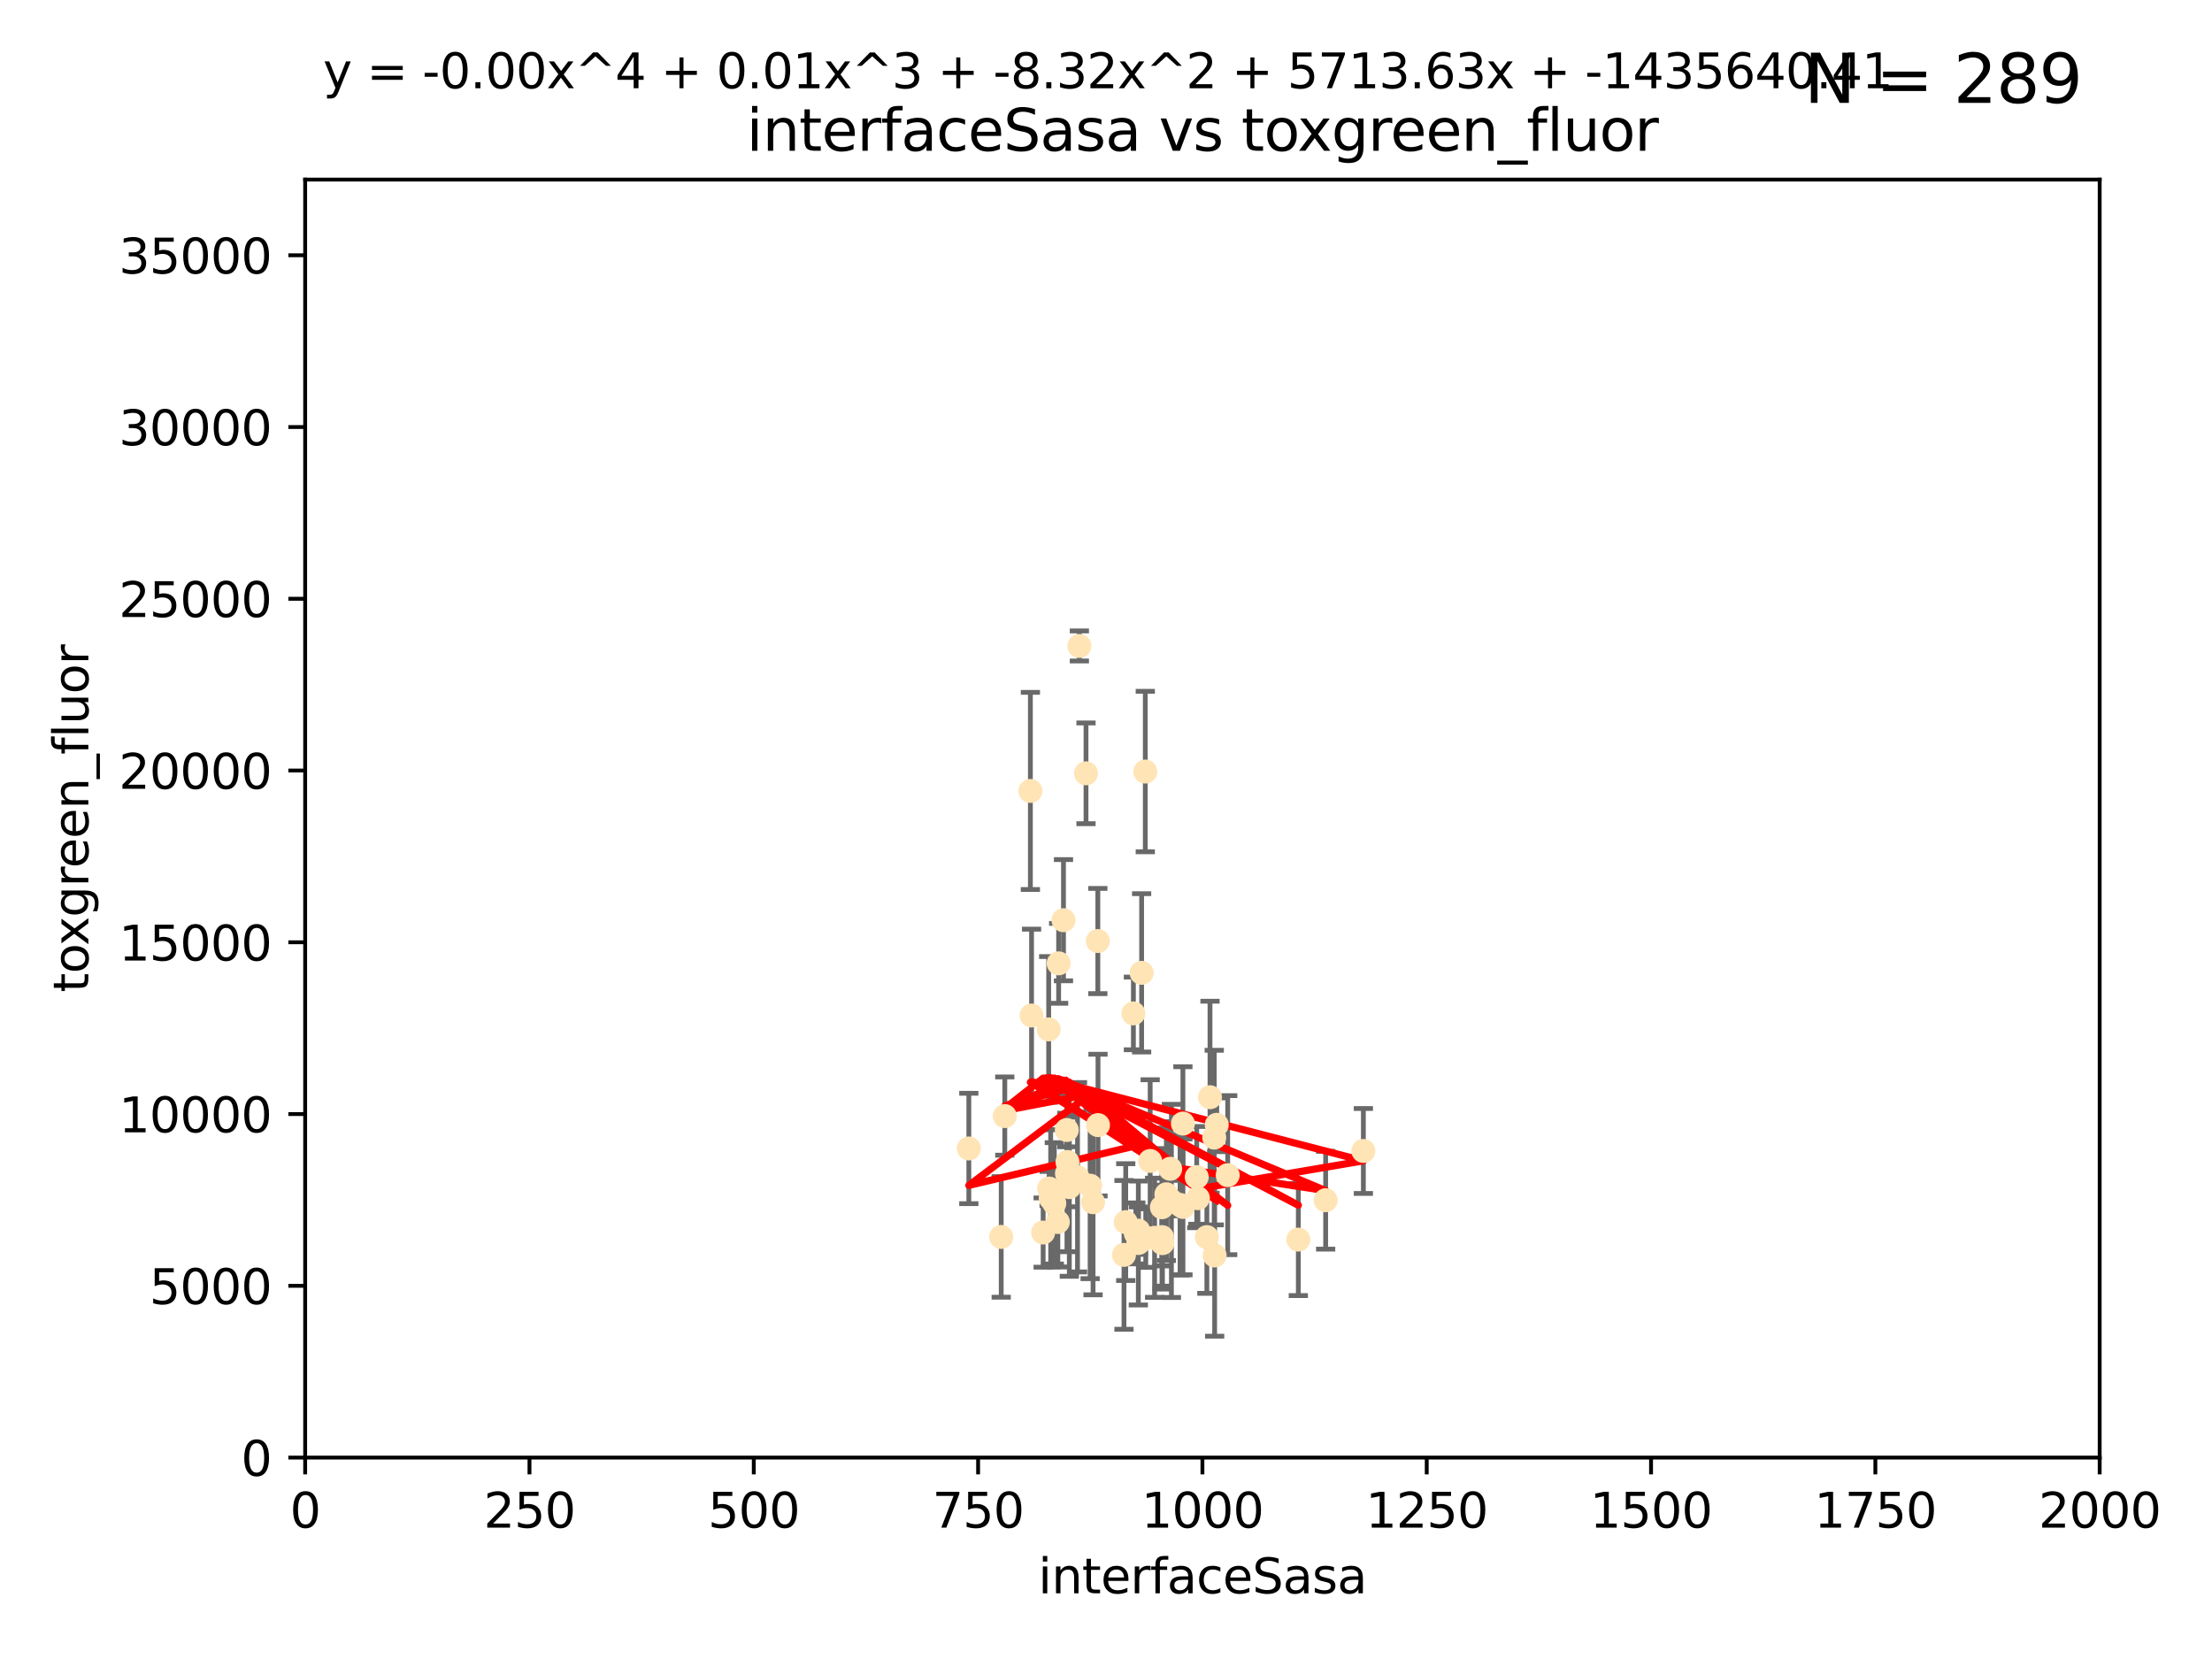 <?xml version="1.0" encoding="utf-8" standalone="no"?>
<!DOCTYPE svg PUBLIC "-//W3C//DTD SVG 1.1//EN"
  "http://www.w3.org/Graphics/SVG/1.1/DTD/svg11.dtd">
<svg xmlns:xlink="http://www.w3.org/1999/xlink" width="460.8pt" height="345.6pt" viewBox="0 0 460.8 345.6" xmlns="http://www.w3.org/2000/svg" version="1.1">
 <defs>
  <style type="text/css">*{stroke-linejoin: round; stroke-linecap: butt}</style>
 </defs>
 <g id="figure_1">
  <g id="patch_1">
   <path d="M 0 345.6 
L 460.8 345.6 
L 460.8 0 
L 0 0 
z
" style="fill: #ffffff"/>
  </g>
  <g id="axes_1">
   <g id="patch_2">
    <path d="M 63.571 303.64 
L 437.4 303.64 
L 437.4 37.411 
L 63.571 37.411 
z
" style="fill: #ffffff"/>
   </g>
   <g id="PathCollection_1">
    <defs>
     <path id="m675b6d3e93" d="M 0 1.118 
C 0.297 1.118 0.581 1 0.791 0.791 
C 1 0.581 1.118 0.297 1.118 0 
C 1.118 -0.297 1 -0.581 0.791 -0.791 
C 0.581 -1 0.297 -1.118 0 -1.118 
C -0.297 -1.118 -0.581 -1 -0.791 -0.791 
C -1 -0.581 -1.118 -0.297 -1.118 0 
C -1.118 0.297 -1 0.581 -0.791 0.791 
C -0.581 1 -0.297 1.118 0 1.118 
z
" style="stroke: #ffe4b5"/>
    </defs>
    <g clip-path="url(#pdbcd2301fe)">
     <use xlink:href="#m675b6d3e93" x="253.473" y="234.314" style="fill: #ffe4b5; stroke: #ffe4b5"/>
     <use xlink:href="#m675b6d3e93" x="249.544" y="249.604" style="fill: #ffe4b5; stroke: #ffe4b5"/>
     <use xlink:href="#m675b6d3e93" x="284.016" y="239.766" style="fill: #ffe4b5; stroke: #ffe4b5"/>
     <use xlink:href="#m675b6d3e93" x="224.852" y="134.565" style="fill: #ffe4b5; stroke: #ffe4b5"/>
     <use xlink:href="#m675b6d3e93" x="252.951" y="236.981" style="fill: #ffe4b5; stroke: #ffe4b5"/>
     <use xlink:href="#m675b6d3e93" x="226.235" y="161.097" style="fill: #ffe4b5; stroke: #ffe4b5"/>
     <use xlink:href="#m675b6d3e93" x="221.544" y="191.695" style="fill: #ffe4b5; stroke: #ffe4b5"/>
     <use xlink:href="#m675b6d3e93" x="249.299" y="245.211" style="fill: #ffe4b5; stroke: #ffe4b5"/>
     <use xlink:href="#m675b6d3e93" x="234.146" y="261.416" style="fill: #ffe4b5; stroke: #ffe4b5"/>
     <use xlink:href="#m675b6d3e93" x="242.065" y="257.71" style="fill: #ffe4b5; stroke: #ffe4b5"/>
     <use xlink:href="#m675b6d3e93" x="222.376" y="242.059" style="fill: #ffe4b5; stroke: #ffe4b5"/>
     <use xlink:href="#m675b6d3e93" x="270.467" y="258.231" style="fill: #ffe4b5; stroke: #ffe4b5"/>
     <use xlink:href="#m675b6d3e93" x="219.634" y="250.674" style="fill: #ffe4b5; stroke: #ffe4b5"/>
     <use xlink:href="#m675b6d3e93" x="236.108" y="211.111" style="fill: #ffe4b5; stroke: #ffe4b5"/>
     <use xlink:href="#m675b6d3e93" x="227.705" y="250.441" style="fill: #ffe4b5; stroke: #ffe4b5"/>
     <use xlink:href="#m675b6d3e93" x="214.893" y="211.549" style="fill: #ffe4b5; stroke: #ffe4b5"/>
     <use xlink:href="#m675b6d3e93" x="251.411" y="257.713" style="fill: #ffe4b5; stroke: #ffe4b5"/>
     <use xlink:href="#m675b6d3e93" x="237.138" y="256.369" style="fill: #ffe4b5; stroke: #ffe4b5"/>
     <use xlink:href="#m675b6d3e93" x="228.699" y="196.034" style="fill: #ffe4b5; stroke: #ffe4b5"/>
     <use xlink:href="#m675b6d3e93" x="220.37" y="254.565" style="fill: #ffe4b5; stroke: #ffe4b5"/>
     <use xlink:href="#m675b6d3e93" x="244.026" y="250.167" style="fill: #ffe4b5; stroke: #ffe4b5"/>
     <use xlink:href="#m675b6d3e93" x="253.033" y="261.531" style="fill: #ffe4b5; stroke: #ffe4b5"/>
     <use xlink:href="#m675b6d3e93" x="242.979" y="248.793" style="fill: #ffe4b5; stroke: #ffe4b5"/>
     <use xlink:href="#m675b6d3e93" x="234.51" y="254.587" style="fill: #ffe4b5; stroke: #ffe4b5"/>
     <use xlink:href="#m675b6d3e93" x="224.465" y="245.241" style="fill: #ffe4b5; stroke: #ffe4b5"/>
     <use xlink:href="#m675b6d3e93" x="209.316" y="232.498" style="fill: #ffe4b5; stroke: #ffe4b5"/>
     <use xlink:href="#m675b6d3e93" x="222.761" y="247.3" style="fill: #ffe4b5; stroke: #ffe4b5"/>
     <use xlink:href="#m675b6d3e93" x="218.877" y="249.62" style="fill: #ffe4b5; stroke: #ffe4b5"/>
     <use xlink:href="#m675b6d3e93" x="238.682" y="257.919" style="fill: #ffe4b5; stroke: #ffe4b5"/>
     <use xlink:href="#m675b6d3e93" x="255.751" y="244.811" style="fill: #ffe4b5; stroke: #ffe4b5"/>
     <use xlink:href="#m675b6d3e93" x="222.232" y="235.4" style="fill: #ffe4b5; stroke: #ffe4b5"/>
     <use xlink:href="#m675b6d3e93" x="246.422" y="234.064" style="fill: #ffe4b5; stroke: #ffe4b5"/>
     <use xlink:href="#m675b6d3e93" x="252.065" y="228.571" style="fill: #ffe4b5; stroke: #ffe4b5"/>
     <use xlink:href="#m675b6d3e93" x="218.46" y="214.438" style="fill: #ffe4b5; stroke: #ffe4b5"/>
     <use xlink:href="#m675b6d3e93" x="237.822" y="202.659" style="fill: #ffe4b5; stroke: #ffe4b5"/>
     <use xlink:href="#m675b6d3e93" x="242.043" y="251.492" style="fill: #ffe4b5; stroke: #ffe4b5"/>
     <use xlink:href="#m675b6d3e93" x="220.534" y="200.681" style="fill: #ffe4b5; stroke: #ffe4b5"/>
     <use xlink:href="#m675b6d3e93" x="276.158" y="250.031" style="fill: #ffe4b5; stroke: #ffe4b5"/>
     <use xlink:href="#m675b6d3e93" x="243.775" y="243.48" style="fill: #ffe4b5; stroke: #ffe4b5"/>
     <use xlink:href="#m675b6d3e93" x="214.649" y="164.766" style="fill: #ffe4b5; stroke: #ffe4b5"/>
     <use xlink:href="#m675b6d3e93" x="245.83" y="251.005" style="fill: #ffe4b5; stroke: #ffe4b5"/>
     <use xlink:href="#m675b6d3e93" x="237.136" y="258.942" style="fill: #ffe4b5; stroke: #ffe4b5"/>
     <use xlink:href="#m675b6d3e93" x="228.733" y="234.377" style="fill: #ffe4b5; stroke: #ffe4b5"/>
     <use xlink:href="#m675b6d3e93" x="240.525" y="257.851" style="fill: #ffe4b5; stroke: #ffe4b5"/>
     <use xlink:href="#m675b6d3e93" x="242.155" y="258.972" style="fill: #ffe4b5; stroke: #ffe4b5"/>
     <use xlink:href="#m675b6d3e93" x="218.555" y="247.597" style="fill: #ffe4b5; stroke: #ffe4b5"/>
     <use xlink:href="#m675b6d3e93" x="217.308" y="256.763" style="fill: #ffe4b5; stroke: #ffe4b5"/>
     <use xlink:href="#m675b6d3e93" x="208.57" y="257.675" style="fill: #ffe4b5; stroke: #ffe4b5"/>
     <use xlink:href="#m675b6d3e93" x="227.093" y="247" style="fill: #ffe4b5; stroke: #ffe4b5"/>
     <use xlink:href="#m675b6d3e93" x="201.826" y="239.247" style="fill: #ffe4b5; stroke: #ffe4b5"/>
     <use xlink:href="#m675b6d3e93" x="238.585" y="160.728" style="fill: #ffe4b5; stroke: #ffe4b5"/>
     <use xlink:href="#m675b6d3e93" x="236.603" y="256.933" style="fill: #ffe4b5; stroke: #ffe4b5"/>
     <use xlink:href="#m675b6d3e93" x="246.431" y="251.422" style="fill: #ffe4b5; stroke: #ffe4b5"/>
     <use xlink:href="#m675b6d3e93" x="239.6" y="241.85" style="fill: #ffe4b5; stroke: #ffe4b5"/>
     <use xlink:href="#m675b6d3e93" x="222.265" y="244.466" style="fill: #ffe4b5; stroke: #ffe4b5"/>
    </g>
   </g>
   <g id="matplotlib.axis_1">
    <g id="xtick_1">
     <g id="line2d_1">
      <defs>
       <path id="md672cd7a42" d="M 0 0 
L 0 3.5 
" style="stroke: #000000; stroke-width: 0.8"/>
      </defs>
      <g>
       <use xlink:href="#md672cd7a42" x="63.571" y="303.64" style="stroke: #000000; stroke-width: 0.8"/>
      </g>
     </g>
     <g id="text_1">
      <!-- 0 -->
      <g transform="translate(60.39 318.238)scale(0.1 -0.1)">
       <defs>
        <path id="DejaVuSans-30" d="M 2034 4250 
Q 1547 4250 1301 3770 
Q 1056 3291 1056 2328 
Q 1056 1369 1301 889 
Q 1547 409 2034 409 
Q 2525 409 2770 889 
Q 3016 1369 3016 2328 
Q 3016 3291 2770 3770 
Q 2525 4250 2034 4250 
z
M 2034 4750 
Q 2819 4750 3233 4129 
Q 3647 3509 3647 2328 
Q 3647 1150 3233 529 
Q 2819 -91 2034 -91 
Q 1250 -91 836 529 
Q 422 1150 422 2328 
Q 422 3509 836 4129 
Q 1250 4750 2034 4750 
z
" transform="scale(0.016)"/>
       </defs>
       <use xlink:href="#DejaVuSans-30"/>
      </g>
     </g>
    </g>
    <g id="xtick_2">
     <g id="line2d_2">
      <g>
       <use xlink:href="#md672cd7a42" x="110.3" y="303.64" style="stroke: #000000; stroke-width: 0.8"/>
      </g>
     </g>
     <g id="text_2">
      <!-- 250 -->
      <g transform="translate(100.756 318.238)scale(0.1 -0.1)">
       <defs>
        <path id="DejaVuSans-32" d="M 1228 531 
L 3431 531 
L 3431 0 
L 469 0 
L 469 531 
Q 828 903 1448 1529 
Q 2069 2156 2228 2338 
Q 2531 2678 2651 2914 
Q 2772 3150 2772 3378 
Q 2772 3750 2511 3984 
Q 2250 4219 1831 4219 
Q 1534 4219 1204 4116 
Q 875 4013 500 3803 
L 500 4441 
Q 881 4594 1212 4672 
Q 1544 4750 1819 4750 
Q 2544 4750 2975 4387 
Q 3406 4025 3406 3419 
Q 3406 3131 3298 2873 
Q 3191 2616 2906 2266 
Q 2828 2175 2409 1742 
Q 1991 1309 1228 531 
z
" transform="scale(0.016)"/>
        <path id="DejaVuSans-35" d="M 691 4666 
L 3169 4666 
L 3169 4134 
L 1269 4134 
L 1269 2991 
Q 1406 3038 1543 3061 
Q 1681 3084 1819 3084 
Q 2600 3084 3056 2656 
Q 3513 2228 3513 1497 
Q 3513 744 3044 326 
Q 2575 -91 1722 -91 
Q 1428 -91 1123 -41 
Q 819 9 494 109 
L 494 744 
Q 775 591 1075 516 
Q 1375 441 1709 441 
Q 2250 441 2565 725 
Q 2881 1009 2881 1497 
Q 2881 1984 2565 2268 
Q 2250 2553 1709 2553 
Q 1456 2553 1204 2497 
Q 953 2441 691 2322 
L 691 4666 
z
" transform="scale(0.016)"/>
       </defs>
       <use xlink:href="#DejaVuSans-32"/>
       <use xlink:href="#DejaVuSans-35" x="63.623"/>
       <use xlink:href="#DejaVuSans-30" x="127.246"/>
      </g>
     </g>
    </g>
    <g id="xtick_3">
     <g id="line2d_3">
      <g>
       <use xlink:href="#md672cd7a42" x="157.028" y="303.64" style="stroke: #000000; stroke-width: 0.8"/>
      </g>
     </g>
     <g id="text_3">
      <!-- 500 -->
      <g transform="translate(147.485 318.238)scale(0.1 -0.1)">
       <use xlink:href="#DejaVuSans-35"/>
       <use xlink:href="#DejaVuSans-30" x="63.623"/>
       <use xlink:href="#DejaVuSans-30" x="127.246"/>
      </g>
     </g>
    </g>
    <g id="xtick_4">
     <g id="line2d_4">
      <g>
       <use xlink:href="#md672cd7a42" x="203.757" y="303.64" style="stroke: #000000; stroke-width: 0.8"/>
      </g>
     </g>
     <g id="text_4">
      <!-- 750 -->
      <g transform="translate(194.213 318.238)scale(0.1 -0.1)">
       <defs>
        <path id="DejaVuSans-37" d="M 525 4666 
L 3525 4666 
L 3525 4397 
L 1831 0 
L 1172 0 
L 2766 4134 
L 525 4134 
L 525 4666 
z
" transform="scale(0.016)"/>
       </defs>
       <use xlink:href="#DejaVuSans-37"/>
       <use xlink:href="#DejaVuSans-35" x="63.623"/>
       <use xlink:href="#DejaVuSans-30" x="127.246"/>
      </g>
     </g>
    </g>
    <g id="xtick_5">
     <g id="line2d_5">
      <g>
       <use xlink:href="#md672cd7a42" x="250.486" y="303.64" style="stroke: #000000; stroke-width: 0.8"/>
      </g>
     </g>
     <g id="text_5">
      <!-- 1000 -->
      <g transform="translate(237.761 318.238)scale(0.1 -0.1)">
       <defs>
        <path id="DejaVuSans-31" d="M 794 531 
L 1825 531 
L 1825 4091 
L 703 3866 
L 703 4441 
L 1819 4666 
L 2450 4666 
L 2450 531 
L 3481 531 
L 3481 0 
L 794 0 
L 794 531 
z
" transform="scale(0.016)"/>
       </defs>
       <use xlink:href="#DejaVuSans-31"/>
       <use xlink:href="#DejaVuSans-30" x="63.623"/>
       <use xlink:href="#DejaVuSans-30" x="127.246"/>
       <use xlink:href="#DejaVuSans-30" x="190.869"/>
      </g>
     </g>
    </g>
    <g id="xtick_6">
     <g id="line2d_6">
      <g>
       <use xlink:href="#md672cd7a42" x="297.214" y="303.64" style="stroke: #000000; stroke-width: 0.8"/>
      </g>
     </g>
     <g id="text_6">
      <!-- 1250 -->
      <g transform="translate(284.489 318.238)scale(0.1 -0.1)">
       <use xlink:href="#DejaVuSans-31"/>
       <use xlink:href="#DejaVuSans-32" x="63.623"/>
       <use xlink:href="#DejaVuSans-35" x="127.246"/>
       <use xlink:href="#DejaVuSans-30" x="190.869"/>
      </g>
     </g>
    </g>
    <g id="xtick_7">
     <g id="line2d_7">
      <g>
       <use xlink:href="#md672cd7a42" x="343.943" y="303.64" style="stroke: #000000; stroke-width: 0.8"/>
      </g>
     </g>
     <g id="text_7">
      <!-- 1500 -->
      <g transform="translate(331.218 318.238)scale(0.1 -0.1)">
       <use xlink:href="#DejaVuSans-31"/>
       <use xlink:href="#DejaVuSans-35" x="63.623"/>
       <use xlink:href="#DejaVuSans-30" x="127.246"/>
       <use xlink:href="#DejaVuSans-30" x="190.869"/>
      </g>
     </g>
    </g>
    <g id="xtick_8">
     <g id="line2d_8">
      <g>
       <use xlink:href="#md672cd7a42" x="390.671" y="303.64" style="stroke: #000000; stroke-width: 0.8"/>
      </g>
     </g>
     <g id="text_8">
      <!-- 1750 -->
      <g transform="translate(377.946 318.238)scale(0.1 -0.1)">
       <use xlink:href="#DejaVuSans-31"/>
       <use xlink:href="#DejaVuSans-37" x="63.623"/>
       <use xlink:href="#DejaVuSans-35" x="127.246"/>
       <use xlink:href="#DejaVuSans-30" x="190.869"/>
      </g>
     </g>
    </g>
    <g id="xtick_9">
     <g id="line2d_9">
      <g>
       <use xlink:href="#md672cd7a42" x="437.4" y="303.64" style="stroke: #000000; stroke-width: 0.8"/>
      </g>
     </g>
     <g id="text_9">
      <!-- 2000 -->
      <g transform="translate(424.675 318.238)scale(0.1 -0.1)">
       <use xlink:href="#DejaVuSans-32"/>
       <use xlink:href="#DejaVuSans-30" x="63.623"/>
       <use xlink:href="#DejaVuSans-30" x="127.246"/>
       <use xlink:href="#DejaVuSans-30" x="190.869"/>
      </g>
     </g>
    </g>
    <g id="text_10">
     <!-- interfaceSasa -->
     <g transform="translate(216.279 331.917)scale(0.1 -0.1)">
      <defs>
       <path id="DejaVuSans-69" d="M 603 3500 
L 1178 3500 
L 1178 0 
L 603 0 
L 603 3500 
z
M 603 4863 
L 1178 4863 
L 1178 4134 
L 603 4134 
L 603 4863 
z
" transform="scale(0.016)"/>
       <path id="DejaVuSans-6e" d="M 3513 2113 
L 3513 0 
L 2938 0 
L 2938 2094 
Q 2938 2591 2744 2837 
Q 2550 3084 2163 3084 
Q 1697 3084 1428 2787 
Q 1159 2491 1159 1978 
L 1159 0 
L 581 0 
L 581 3500 
L 1159 3500 
L 1159 2956 
Q 1366 3272 1645 3428 
Q 1925 3584 2291 3584 
Q 2894 3584 3203 3211 
Q 3513 2838 3513 2113 
z
" transform="scale(0.016)"/>
       <path id="DejaVuSans-74" d="M 1172 4494 
L 1172 3500 
L 2356 3500 
L 2356 3053 
L 1172 3053 
L 1172 1153 
Q 1172 725 1289 603 
Q 1406 481 1766 481 
L 2356 481 
L 2356 0 
L 1766 0 
Q 1100 0 847 248 
Q 594 497 594 1153 
L 594 3053 
L 172 3053 
L 172 3500 
L 594 3500 
L 594 4494 
L 1172 4494 
z
" transform="scale(0.016)"/>
       <path id="DejaVuSans-65" d="M 3597 1894 
L 3597 1613 
L 953 1613 
Q 991 1019 1311 708 
Q 1631 397 2203 397 
Q 2534 397 2845 478 
Q 3156 559 3463 722 
L 3463 178 
Q 3153 47 2828 -22 
Q 2503 -91 2169 -91 
Q 1331 -91 842 396 
Q 353 884 353 1716 
Q 353 2575 817 3079 
Q 1281 3584 2069 3584 
Q 2775 3584 3186 3129 
Q 3597 2675 3597 1894 
z
M 3022 2063 
Q 3016 2534 2758 2815 
Q 2500 3097 2075 3097 
Q 1594 3097 1305 2825 
Q 1016 2553 972 2059 
L 3022 2063 
z
" transform="scale(0.016)"/>
       <path id="DejaVuSans-72" d="M 2631 2963 
Q 2534 3019 2420 3045 
Q 2306 3072 2169 3072 
Q 1681 3072 1420 2755 
Q 1159 2438 1159 1844 
L 1159 0 
L 581 0 
L 581 3500 
L 1159 3500 
L 1159 2956 
Q 1341 3275 1631 3429 
Q 1922 3584 2338 3584 
Q 2397 3584 2469 3576 
Q 2541 3569 2628 3553 
L 2631 2963 
z
" transform="scale(0.016)"/>
       <path id="DejaVuSans-66" d="M 2375 4863 
L 2375 4384 
L 1825 4384 
Q 1516 4384 1395 4259 
Q 1275 4134 1275 3809 
L 1275 3500 
L 2222 3500 
L 2222 3053 
L 1275 3053 
L 1275 0 
L 697 0 
L 697 3053 
L 147 3053 
L 147 3500 
L 697 3500 
L 697 3744 
Q 697 4328 969 4595 
Q 1241 4863 1831 4863 
L 2375 4863 
z
" transform="scale(0.016)"/>
       <path id="DejaVuSans-61" d="M 2194 1759 
Q 1497 1759 1228 1600 
Q 959 1441 959 1056 
Q 959 750 1161 570 
Q 1363 391 1709 391 
Q 2188 391 2477 730 
Q 2766 1069 2766 1631 
L 2766 1759 
L 2194 1759 
z
M 3341 1997 
L 3341 0 
L 2766 0 
L 2766 531 
Q 2569 213 2275 61 
Q 1981 -91 1556 -91 
Q 1019 -91 701 211 
Q 384 513 384 1019 
Q 384 1609 779 1909 
Q 1175 2209 1959 2209 
L 2766 2209 
L 2766 2266 
Q 2766 2663 2505 2880 
Q 2244 3097 1772 3097 
Q 1472 3097 1187 3025 
Q 903 2953 641 2809 
L 641 3341 
Q 956 3463 1253 3523 
Q 1550 3584 1831 3584 
Q 2591 3584 2966 3190 
Q 3341 2797 3341 1997 
z
" transform="scale(0.016)"/>
       <path id="DejaVuSans-63" d="M 3122 3366 
L 3122 2828 
Q 2878 2963 2633 3030 
Q 2388 3097 2138 3097 
Q 1578 3097 1268 2742 
Q 959 2388 959 1747 
Q 959 1106 1268 751 
Q 1578 397 2138 397 
Q 2388 397 2633 464 
Q 2878 531 3122 666 
L 3122 134 
Q 2881 22 2623 -34 
Q 2366 -91 2075 -91 
Q 1284 -91 818 406 
Q 353 903 353 1747 
Q 353 2603 823 3093 
Q 1294 3584 2113 3584 
Q 2378 3584 2631 3529 
Q 2884 3475 3122 3366 
z
" transform="scale(0.016)"/>
       <path id="DejaVuSans-53" d="M 3425 4513 
L 3425 3897 
Q 3066 4069 2747 4153 
Q 2428 4238 2131 4238 
Q 1616 4238 1336 4038 
Q 1056 3838 1056 3469 
Q 1056 3159 1242 3001 
Q 1428 2844 1947 2747 
L 2328 2669 
Q 3034 2534 3370 2195 
Q 3706 1856 3706 1288 
Q 3706 609 3251 259 
Q 2797 -91 1919 -91 
Q 1588 -91 1214 -16 
Q 841 59 441 206 
L 441 856 
Q 825 641 1194 531 
Q 1563 422 1919 422 
Q 2459 422 2753 634 
Q 3047 847 3047 1241 
Q 3047 1584 2836 1778 
Q 2625 1972 2144 2069 
L 1759 2144 
Q 1053 2284 737 2584 
Q 422 2884 422 3419 
Q 422 4038 858 4394 
Q 1294 4750 2059 4750 
Q 2388 4750 2728 4690 
Q 3069 4631 3425 4513 
z
" transform="scale(0.016)"/>
       <path id="DejaVuSans-73" d="M 2834 3397 
L 2834 2853 
Q 2591 2978 2328 3040 
Q 2066 3103 1784 3103 
Q 1356 3103 1142 2972 
Q 928 2841 928 2578 
Q 928 2378 1081 2264 
Q 1234 2150 1697 2047 
L 1894 2003 
Q 2506 1872 2764 1633 
Q 3022 1394 3022 966 
Q 3022 478 2636 193 
Q 2250 -91 1575 -91 
Q 1294 -91 989 -36 
Q 684 19 347 128 
L 347 722 
Q 666 556 975 473 
Q 1284 391 1588 391 
Q 1994 391 2212 530 
Q 2431 669 2431 922 
Q 2431 1156 2273 1281 
Q 2116 1406 1581 1522 
L 1381 1569 
Q 847 1681 609 1914 
Q 372 2147 372 2553 
Q 372 3047 722 3315 
Q 1072 3584 1716 3584 
Q 2034 3584 2315 3537 
Q 2597 3491 2834 3397 
z
" transform="scale(0.016)"/>
      </defs>
      <use xlink:href="#DejaVuSans-69"/>
      <use xlink:href="#DejaVuSans-6e" x="27.783"/>
      <use xlink:href="#DejaVuSans-74" x="91.162"/>
      <use xlink:href="#DejaVuSans-65" x="130.371"/>
      <use xlink:href="#DejaVuSans-72" x="191.895"/>
      <use xlink:href="#DejaVuSans-66" x="233.008"/>
      <use xlink:href="#DejaVuSans-61" x="268.213"/>
      <use xlink:href="#DejaVuSans-63" x="329.492"/>
      <use xlink:href="#DejaVuSans-65" x="384.473"/>
      <use xlink:href="#DejaVuSans-53" x="445.996"/>
      <use xlink:href="#DejaVuSans-61" x="509.473"/>
      <use xlink:href="#DejaVuSans-73" x="570.752"/>
      <use xlink:href="#DejaVuSans-61" x="622.852"/>
     </g>
    </g>
   </g>
   <g id="matplotlib.axis_2">
    <g id="ytick_1">
     <g id="line2d_10">
      <defs>
       <path id="mca3253c85c" d="M 0 0 
L -3.5 0 
" style="stroke: #000000; stroke-width: 0.8"/>
      </defs>
      <g>
       <use xlink:href="#mca3253c85c" x="63.571" y="303.64" style="stroke: #000000; stroke-width: 0.8"/>
      </g>
     </g>
     <g id="text_11">
      <!-- 0 -->
      <g transform="translate(50.209 307.439)scale(0.1 -0.1)">
       <use xlink:href="#DejaVuSans-30"/>
      </g>
     </g>
    </g>
    <g id="ytick_2">
     <g id="line2d_11">
      <g>
       <use xlink:href="#mca3253c85c" x="63.571" y="267.859" style="stroke: #000000; stroke-width: 0.8"/>
      </g>
     </g>
     <g id="text_12">
      <!-- 5000 -->
      <g transform="translate(31.121 271.658)scale(0.1 -0.1)">
       <use xlink:href="#DejaVuSans-35"/>
       <use xlink:href="#DejaVuSans-30" x="63.623"/>
       <use xlink:href="#DejaVuSans-30" x="127.246"/>
       <use xlink:href="#DejaVuSans-30" x="190.869"/>
      </g>
     </g>
    </g>
    <g id="ytick_3">
     <g id="line2d_12">
      <g>
       <use xlink:href="#mca3253c85c" x="63.571" y="232.078" style="stroke: #000000; stroke-width: 0.8"/>
      </g>
     </g>
     <g id="text_13">
      <!-- 10000 -->
      <g transform="translate(24.759 235.878)scale(0.1 -0.1)">
       <use xlink:href="#DejaVuSans-31"/>
       <use xlink:href="#DejaVuSans-30" x="63.623"/>
       <use xlink:href="#DejaVuSans-30" x="127.246"/>
       <use xlink:href="#DejaVuSans-30" x="190.869"/>
       <use xlink:href="#DejaVuSans-30" x="254.492"/>
      </g>
     </g>
    </g>
    <g id="ytick_4">
     <g id="line2d_13">
      <g>
       <use xlink:href="#mca3253c85c" x="63.571" y="196.298" style="stroke: #000000; stroke-width: 0.8"/>
      </g>
     </g>
     <g id="text_14">
      <!-- 15000 -->
      <g transform="translate(24.759 200.097)scale(0.1 -0.1)">
       <use xlink:href="#DejaVuSans-31"/>
       <use xlink:href="#DejaVuSans-35" x="63.623"/>
       <use xlink:href="#DejaVuSans-30" x="127.246"/>
       <use xlink:href="#DejaVuSans-30" x="190.869"/>
       <use xlink:href="#DejaVuSans-30" x="254.492"/>
      </g>
     </g>
    </g>
    <g id="ytick_5">
     <g id="line2d_14">
      <g>
       <use xlink:href="#mca3253c85c" x="63.571" y="160.517" style="stroke: #000000; stroke-width: 0.8"/>
      </g>
     </g>
     <g id="text_15">
      <!-- 20000 -->
      <g transform="translate(24.759 164.316)scale(0.1 -0.1)">
       <use xlink:href="#DejaVuSans-32"/>
       <use xlink:href="#DejaVuSans-30" x="63.623"/>
       <use xlink:href="#DejaVuSans-30" x="127.246"/>
       <use xlink:href="#DejaVuSans-30" x="190.869"/>
       <use xlink:href="#DejaVuSans-30" x="254.492"/>
      </g>
     </g>
    </g>
    <g id="ytick_6">
     <g id="line2d_15">
      <g>
       <use xlink:href="#mca3253c85c" x="63.571" y="124.736" style="stroke: #000000; stroke-width: 0.8"/>
      </g>
     </g>
     <g id="text_16">
      <!-- 25000 -->
      <g transform="translate(24.759 128.535)scale(0.1 -0.1)">
       <use xlink:href="#DejaVuSans-32"/>
       <use xlink:href="#DejaVuSans-35" x="63.623"/>
       <use xlink:href="#DejaVuSans-30" x="127.246"/>
       <use xlink:href="#DejaVuSans-30" x="190.869"/>
       <use xlink:href="#DejaVuSans-30" x="254.492"/>
      </g>
     </g>
    </g>
    <g id="ytick_7">
     <g id="line2d_16">
      <g>
       <use xlink:href="#mca3253c85c" x="63.571" y="88.955" style="stroke: #000000; stroke-width: 0.8"/>
      </g>
     </g>
     <g id="text_17">
      <!-- 30000 -->
      <g transform="translate(24.759 92.754)scale(0.1 -0.1)">
       <defs>
        <path id="DejaVuSans-33" d="M 2597 2516 
Q 3050 2419 3304 2112 
Q 3559 1806 3559 1356 
Q 3559 666 3084 287 
Q 2609 -91 1734 -91 
Q 1441 -91 1130 -33 
Q 819 25 488 141 
L 488 750 
Q 750 597 1062 519 
Q 1375 441 1716 441 
Q 2309 441 2620 675 
Q 2931 909 2931 1356 
Q 2931 1769 2642 2001 
Q 2353 2234 1838 2234 
L 1294 2234 
L 1294 2753 
L 1863 2753 
Q 2328 2753 2575 2939 
Q 2822 3125 2822 3475 
Q 2822 3834 2567 4026 
Q 2313 4219 1838 4219 
Q 1578 4219 1281 4162 
Q 984 4106 628 3988 
L 628 4550 
Q 988 4650 1302 4700 
Q 1616 4750 1894 4750 
Q 2613 4750 3031 4423 
Q 3450 4097 3450 3541 
Q 3450 3153 3228 2886 
Q 3006 2619 2597 2516 
z
" transform="scale(0.016)"/>
       </defs>
       <use xlink:href="#DejaVuSans-33"/>
       <use xlink:href="#DejaVuSans-30" x="63.623"/>
       <use xlink:href="#DejaVuSans-30" x="127.246"/>
       <use xlink:href="#DejaVuSans-30" x="190.869"/>
       <use xlink:href="#DejaVuSans-30" x="254.492"/>
      </g>
     </g>
    </g>
    <g id="ytick_8">
     <g id="line2d_17">
      <g>
       <use xlink:href="#mca3253c85c" x="63.571" y="53.174" style="stroke: #000000; stroke-width: 0.8"/>
      </g>
     </g>
     <g id="text_18">
      <!-- 35000 -->
      <g transform="translate(24.759 56.974)scale(0.1 -0.1)">
       <use xlink:href="#DejaVuSans-33"/>
       <use xlink:href="#DejaVuSans-35" x="63.623"/>
       <use xlink:href="#DejaVuSans-30" x="127.246"/>
       <use xlink:href="#DejaVuSans-30" x="190.869"/>
       <use xlink:href="#DejaVuSans-30" x="254.492"/>
      </g>
     </g>
    </g>
    <g id="text_19">
     <!-- toxgreen_fluor -->
     <g transform="translate(18.401 206.72)rotate(-90)scale(0.1 -0.1)">
      <defs>
       <path id="DejaVuSans-6f" d="M 1959 3097 
Q 1497 3097 1228 2736 
Q 959 2375 959 1747 
Q 959 1119 1226 758 
Q 1494 397 1959 397 
Q 2419 397 2687 759 
Q 2956 1122 2956 1747 
Q 2956 2369 2687 2733 
Q 2419 3097 1959 3097 
z
M 1959 3584 
Q 2709 3584 3137 3096 
Q 3566 2609 3566 1747 
Q 3566 888 3137 398 
Q 2709 -91 1959 -91 
Q 1206 -91 779 398 
Q 353 888 353 1747 
Q 353 2609 779 3096 
Q 1206 3584 1959 3584 
z
" transform="scale(0.016)"/>
       <path id="DejaVuSans-78" d="M 3513 3500 
L 2247 1797 
L 3578 0 
L 2900 0 
L 1881 1375 
L 863 0 
L 184 0 
L 1544 1831 
L 300 3500 
L 978 3500 
L 1906 2253 
L 2834 3500 
L 3513 3500 
z
" transform="scale(0.016)"/>
       <path id="DejaVuSans-67" d="M 2906 1791 
Q 2906 2416 2648 2759 
Q 2391 3103 1925 3103 
Q 1463 3103 1205 2759 
Q 947 2416 947 1791 
Q 947 1169 1205 825 
Q 1463 481 1925 481 
Q 2391 481 2648 825 
Q 2906 1169 2906 1791 
z
M 3481 434 
Q 3481 -459 3084 -895 
Q 2688 -1331 1869 -1331 
Q 1566 -1331 1297 -1286 
Q 1028 -1241 775 -1147 
L 775 -588 
Q 1028 -725 1275 -790 
Q 1522 -856 1778 -856 
Q 2344 -856 2625 -561 
Q 2906 -266 2906 331 
L 2906 616 
Q 2728 306 2450 153 
Q 2172 0 1784 0 
Q 1141 0 747 490 
Q 353 981 353 1791 
Q 353 2603 747 3093 
Q 1141 3584 1784 3584 
Q 2172 3584 2450 3431 
Q 2728 3278 2906 2969 
L 2906 3500 
L 3481 3500 
L 3481 434 
z
" transform="scale(0.016)"/>
       <path id="DejaVuSans-5f" d="M 3263 -1063 
L 3263 -1509 
L -63 -1509 
L -63 -1063 
L 3263 -1063 
z
" transform="scale(0.016)"/>
       <path id="DejaVuSans-6c" d="M 603 4863 
L 1178 4863 
L 1178 0 
L 603 0 
L 603 4863 
z
" transform="scale(0.016)"/>
       <path id="DejaVuSans-75" d="M 544 1381 
L 544 3500 
L 1119 3500 
L 1119 1403 
Q 1119 906 1312 657 
Q 1506 409 1894 409 
Q 2359 409 2629 706 
Q 2900 1003 2900 1516 
L 2900 3500 
L 3475 3500 
L 3475 0 
L 2900 0 
L 2900 538 
Q 2691 219 2414 64 
Q 2138 -91 1772 -91 
Q 1169 -91 856 284 
Q 544 659 544 1381 
z
M 1991 3584 
L 1991 3584 
z
" transform="scale(0.016)"/>
      </defs>
      <use xlink:href="#DejaVuSans-74"/>
      <use xlink:href="#DejaVuSans-6f" x="39.209"/>
      <use xlink:href="#DejaVuSans-78" x="97.266"/>
      <use xlink:href="#DejaVuSans-67" x="156.445"/>
      <use xlink:href="#DejaVuSans-72" x="219.922"/>
      <use xlink:href="#DejaVuSans-65" x="258.785"/>
      <use xlink:href="#DejaVuSans-65" x="320.309"/>
      <use xlink:href="#DejaVuSans-6e" x="381.832"/>
      <use xlink:href="#DejaVuSans-5f" x="445.211"/>
      <use xlink:href="#DejaVuSans-66" x="495.211"/>
      <use xlink:href="#DejaVuSans-6c" x="530.416"/>
      <use xlink:href="#DejaVuSans-75" x="558.199"/>
      <use xlink:href="#DejaVuSans-6f" x="621.578"/>
      <use xlink:href="#DejaVuSans-72" x="682.76"/>
     </g>
    </g>
   </g>
   <g id="LineCollection_1">
    <path d="M 253.473 239.92 
L 253.473 228.708 
" clip-path="url(#pdbcd2301fe)" style="fill: none; stroke: #696969"/>
    <path d="M 249.544 255.034 
L 249.544 244.175 
" clip-path="url(#pdbcd2301fe)" style="fill: none; stroke: #696969"/>
    <path d="M 284.016 248.613 
L 284.016 230.919 
" clip-path="url(#pdbcd2301fe)" style="fill: none; stroke: #696969"/>
    <path d="M 224.852 137.697 
L 224.852 131.433 
" clip-path="url(#pdbcd2301fe)" style="fill: none; stroke: #696969"/>
    <path d="M 252.951 255.17 
L 252.951 218.793 
" clip-path="url(#pdbcd2301fe)" style="fill: none; stroke: #696969"/>
    <path d="M 226.235 171.591 
L 226.235 150.602 
" clip-path="url(#pdbcd2301fe)" style="fill: none; stroke: #696969"/>
    <path d="M 221.544 204.322 
L 221.544 179.068 
" clip-path="url(#pdbcd2301fe)" style="fill: none; stroke: #696969"/>
    <path d="M 249.299 255.753 
L 249.299 234.668 
" clip-path="url(#pdbcd2301fe)" style="fill: none; stroke: #696969"/>
    <path d="M 234.146 276.91 
L 234.146 245.921 
" clip-path="url(#pdbcd2301fe)" style="fill: none; stroke: #696969"/>
    <path d="M 242.065 268.533 
L 242.065 246.888 
" clip-path="url(#pdbcd2301fe)" style="fill: none; stroke: #696969"/>
    <path d="M 222.376 251.393 
L 222.376 232.726 
" clip-path="url(#pdbcd2301fe)" style="fill: none; stroke: #696969"/>
    <path d="M 270.467 269.894 
L 270.467 246.569 
" clip-path="url(#pdbcd2301fe)" style="fill: none; stroke: #696969"/>
    <path d="M 219.634 263.312 
L 219.634 238.037 
" clip-path="url(#pdbcd2301fe)" style="fill: none; stroke: #696969"/>
    <path d="M 236.108 218.682 
L 236.108 203.541 
" clip-path="url(#pdbcd2301fe)" style="fill: none; stroke: #696969"/>
    <path d="M 227.705 269.732 
L 227.705 231.151 
" clip-path="url(#pdbcd2301fe)" style="fill: none; stroke: #696969"/>
    <path d="M 214.893 229.537 
L 214.893 193.562 
" clip-path="url(#pdbcd2301fe)" style="fill: none; stroke: #696969"/>
    <path d="M 251.411 269.427 
L 251.411 245.998 
" clip-path="url(#pdbcd2301fe)" style="fill: none; stroke: #696969"/>
    <path d="M 237.138 261.306 
L 237.138 251.433 
" clip-path="url(#pdbcd2301fe)" style="fill: none; stroke: #696969"/>
    <path d="M 228.699 206.993 
L 228.699 185.076 
" clip-path="url(#pdbcd2301fe)" style="fill: none; stroke: #696969"/>
    <path d="M 220.37 263.935 
L 220.37 245.195 
" clip-path="url(#pdbcd2301fe)" style="fill: none; stroke: #696969"/>
    <path d="M 244.026 270.287 
L 244.026 230.047 
" clip-path="url(#pdbcd2301fe)" style="fill: none; stroke: #696969"/>
    <path d="M 253.033 278.357 
L 253.033 244.706 
" clip-path="url(#pdbcd2301fe)" style="fill: none; stroke: #696969"/>
    <path d="M 242.979 262.592 
L 242.979 234.994 
" clip-path="url(#pdbcd2301fe)" style="fill: none; stroke: #696969"/>
    <path d="M 234.51 266.756 
L 234.51 242.418 
" clip-path="url(#pdbcd2301fe)" style="fill: none; stroke: #696969"/>
    <path d="M 224.465 264.966 
L 224.465 225.515 
" clip-path="url(#pdbcd2301fe)" style="fill: none; stroke: #696969"/>
    <path d="M 209.316 240.649 
L 209.316 224.347 
" clip-path="url(#pdbcd2301fe)" style="fill: none; stroke: #696969"/>
    <path d="M 222.761 265.874 
L 222.761 228.725 
" clip-path="url(#pdbcd2301fe)" style="fill: none; stroke: #696969"/>
    <path d="M 218.877 263.899 
L 218.877 235.341 
" clip-path="url(#pdbcd2301fe)" style="fill: none; stroke: #696969"/>
    <path d="M 238.682 264.01 
L 238.682 251.828 
" clip-path="url(#pdbcd2301fe)" style="fill: none; stroke: #696969"/>
    <path d="M 255.751 261.376 
L 255.751 228.247 
" clip-path="url(#pdbcd2301fe)" style="fill: none; stroke: #696969"/>
    <path d="M 222.232 238.896 
L 222.232 231.904 
" clip-path="url(#pdbcd2301fe)" style="fill: none; stroke: #696969"/>
    <path d="M 246.422 245.904 
L 246.422 222.224 
" clip-path="url(#pdbcd2301fe)" style="fill: none; stroke: #696969"/>
    <path d="M 252.065 248.572 
L 252.065 208.569 
" clip-path="url(#pdbcd2301fe)" style="fill: none; stroke: #696969"/>
    <path d="M 218.46 229.612 
L 218.46 199.264 
" clip-path="url(#pdbcd2301fe)" style="fill: none; stroke: #696969"/>
    <path d="M 237.822 219.15 
L 237.822 186.169 
" clip-path="url(#pdbcd2301fe)" style="fill: none; stroke: #696969"/>
    <path d="M 242.043 263.714 
L 242.043 239.271 
" clip-path="url(#pdbcd2301fe)" style="fill: none; stroke: #696969"/>
    <path d="M 220.534 209.001 
L 220.534 192.362 
" clip-path="url(#pdbcd2301fe)" style="fill: none; stroke: #696969"/>
    <path d="M 276.158 260.217 
L 276.158 239.846 
" clip-path="url(#pdbcd2301fe)" style="fill: none; stroke: #696969"/>
    <path d="M 243.775 253.28 
L 243.775 233.681 
" clip-path="url(#pdbcd2301fe)" style="fill: none; stroke: #696969"/>
    <path d="M 214.649 185.301 
L 214.649 144.231 
" clip-path="url(#pdbcd2301fe)" style="fill: none; stroke: #696969"/>
    <path d="M 245.83 265.594 
L 245.83 236.415 
" clip-path="url(#pdbcd2301fe)" style="fill: none; stroke: #696969"/>
    <path d="M 237.136 271.847 
L 237.136 246.037 
" clip-path="url(#pdbcd2301fe)" style="fill: none; stroke: #696969"/>
    <path d="M 228.733 249.14 
L 228.733 219.614 
" clip-path="url(#pdbcd2301fe)" style="fill: none; stroke: #696969"/>
    <path d="M 240.525 270.263 
L 240.525 245.438 
" clip-path="url(#pdbcd2301fe)" style="fill: none; stroke: #696969"/>
    <path d="M 242.155 267.918 
L 242.155 250.027 
" clip-path="url(#pdbcd2301fe)" style="fill: none; stroke: #696969"/>
    <path d="M 218.555 251.162 
L 218.555 244.033 
" clip-path="url(#pdbcd2301fe)" style="fill: none; stroke: #696969"/>
    <path d="M 217.308 263.973 
L 217.308 249.554 
" clip-path="url(#pdbcd2301fe)" style="fill: none; stroke: #696969"/>
    <path d="M 208.57 270.23 
L 208.57 245.12 
" clip-path="url(#pdbcd2301fe)" style="fill: none; stroke: #696969"/>
    <path d="M 227.093 266.368 
L 227.093 227.632 
" clip-path="url(#pdbcd2301fe)" style="fill: none; stroke: #696969"/>
    <path d="M 201.826 250.743 
L 201.826 227.751 
" clip-path="url(#pdbcd2301fe)" style="fill: none; stroke: #696969"/>
    <path d="M 238.585 177.447 
L 238.585 144.008 
" clip-path="url(#pdbcd2301fe)" style="fill: none; stroke: #696969"/>
    <path d="M 236.603 263.286 
L 236.603 250.58 
" clip-path="url(#pdbcd2301fe)" style="fill: none; stroke: #696969"/>
    <path d="M 246.431 265.566 
L 246.431 237.278 
" clip-path="url(#pdbcd2301fe)" style="fill: none; stroke: #696969"/>
    <path d="M 239.6 258.767 
L 239.6 224.932 
" clip-path="url(#pdbcd2301fe)" style="fill: none; stroke: #696969"/>
    <path d="M 222.265 260.757 
L 222.265 228.175 
" clip-path="url(#pdbcd2301fe)" style="fill: none; stroke: #696969"/>
   </g>
   <g id="line2d_18">
    <defs>
     <path id="m9ecb686ea2" d="M 2 0 
L -2 -0 
" style="stroke: #696969"/>
    </defs>
    <g clip-path="url(#pdbcd2301fe)">
     <use xlink:href="#m9ecb686ea2" x="253.473" y="239.92" style="fill: #696969; stroke: #696969"/>
     <use xlink:href="#m9ecb686ea2" x="249.544" y="255.034" style="fill: #696969; stroke: #696969"/>
     <use xlink:href="#m9ecb686ea2" x="284.016" y="248.613" style="fill: #696969; stroke: #696969"/>
     <use xlink:href="#m9ecb686ea2" x="224.852" y="137.697" style="fill: #696969; stroke: #696969"/>
     <use xlink:href="#m9ecb686ea2" x="252.951" y="255.17" style="fill: #696969; stroke: #696969"/>
     <use xlink:href="#m9ecb686ea2" x="226.235" y="171.591" style="fill: #696969; stroke: #696969"/>
     <use xlink:href="#m9ecb686ea2" x="221.544" y="204.322" style="fill: #696969; stroke: #696969"/>
     <use xlink:href="#m9ecb686ea2" x="249.299" y="255.753" style="fill: #696969; stroke: #696969"/>
     <use xlink:href="#m9ecb686ea2" x="234.146" y="276.91" style="fill: #696969; stroke: #696969"/>
     <use xlink:href="#m9ecb686ea2" x="242.065" y="268.533" style="fill: #696969; stroke: #696969"/>
     <use xlink:href="#m9ecb686ea2" x="222.376" y="251.393" style="fill: #696969; stroke: #696969"/>
     <use xlink:href="#m9ecb686ea2" x="270.467" y="269.894" style="fill: #696969; stroke: #696969"/>
     <use xlink:href="#m9ecb686ea2" x="219.634" y="263.312" style="fill: #696969; stroke: #696969"/>
     <use xlink:href="#m9ecb686ea2" x="236.108" y="218.682" style="fill: #696969; stroke: #696969"/>
     <use xlink:href="#m9ecb686ea2" x="227.705" y="269.732" style="fill: #696969; stroke: #696969"/>
     <use xlink:href="#m9ecb686ea2" x="214.893" y="229.537" style="fill: #696969; stroke: #696969"/>
     <use xlink:href="#m9ecb686ea2" x="251.411" y="269.427" style="fill: #696969; stroke: #696969"/>
     <use xlink:href="#m9ecb686ea2" x="237.138" y="261.306" style="fill: #696969; stroke: #696969"/>
     <use xlink:href="#m9ecb686ea2" x="228.699" y="206.993" style="fill: #696969; stroke: #696969"/>
     <use xlink:href="#m9ecb686ea2" x="220.37" y="263.935" style="fill: #696969; stroke: #696969"/>
     <use xlink:href="#m9ecb686ea2" x="244.026" y="270.287" style="fill: #696969; stroke: #696969"/>
     <use xlink:href="#m9ecb686ea2" x="253.033" y="278.357" style="fill: #696969; stroke: #696969"/>
     <use xlink:href="#m9ecb686ea2" x="242.979" y="262.592" style="fill: #696969; stroke: #696969"/>
     <use xlink:href="#m9ecb686ea2" x="234.51" y="266.756" style="fill: #696969; stroke: #696969"/>
     <use xlink:href="#m9ecb686ea2" x="224.465" y="264.966" style="fill: #696969; stroke: #696969"/>
     <use xlink:href="#m9ecb686ea2" x="209.316" y="240.649" style="fill: #696969; stroke: #696969"/>
     <use xlink:href="#m9ecb686ea2" x="222.761" y="265.874" style="fill: #696969; stroke: #696969"/>
     <use xlink:href="#m9ecb686ea2" x="218.877" y="263.899" style="fill: #696969; stroke: #696969"/>
     <use xlink:href="#m9ecb686ea2" x="238.682" y="264.01" style="fill: #696969; stroke: #696969"/>
     <use xlink:href="#m9ecb686ea2" x="255.751" y="261.376" style="fill: #696969; stroke: #696969"/>
     <use xlink:href="#m9ecb686ea2" x="222.232" y="238.896" style="fill: #696969; stroke: #696969"/>
     <use xlink:href="#m9ecb686ea2" x="246.422" y="245.904" style="fill: #696969; stroke: #696969"/>
     <use xlink:href="#m9ecb686ea2" x="252.065" y="248.572" style="fill: #696969; stroke: #696969"/>
     <use xlink:href="#m9ecb686ea2" x="218.46" y="229.612" style="fill: #696969; stroke: #696969"/>
     <use xlink:href="#m9ecb686ea2" x="237.822" y="219.15" style="fill: #696969; stroke: #696969"/>
     <use xlink:href="#m9ecb686ea2" x="242.043" y="263.714" style="fill: #696969; stroke: #696969"/>
     <use xlink:href="#m9ecb686ea2" x="220.534" y="209.001" style="fill: #696969; stroke: #696969"/>
     <use xlink:href="#m9ecb686ea2" x="276.158" y="260.217" style="fill: #696969; stroke: #696969"/>
     <use xlink:href="#m9ecb686ea2" x="243.775" y="253.28" style="fill: #696969; stroke: #696969"/>
     <use xlink:href="#m9ecb686ea2" x="214.649" y="185.301" style="fill: #696969; stroke: #696969"/>
     <use xlink:href="#m9ecb686ea2" x="245.83" y="265.594" style="fill: #696969; stroke: #696969"/>
     <use xlink:href="#m9ecb686ea2" x="237.136" y="271.847" style="fill: #696969; stroke: #696969"/>
     <use xlink:href="#m9ecb686ea2" x="228.733" y="249.14" style="fill: #696969; stroke: #696969"/>
     <use xlink:href="#m9ecb686ea2" x="240.525" y="270.263" style="fill: #696969; stroke: #696969"/>
     <use xlink:href="#m9ecb686ea2" x="242.155" y="267.918" style="fill: #696969; stroke: #696969"/>
     <use xlink:href="#m9ecb686ea2" x="218.555" y="251.162" style="fill: #696969; stroke: #696969"/>
     <use xlink:href="#m9ecb686ea2" x="217.308" y="263.973" style="fill: #696969; stroke: #696969"/>
     <use xlink:href="#m9ecb686ea2" x="208.57" y="270.23" style="fill: #696969; stroke: #696969"/>
     <use xlink:href="#m9ecb686ea2" x="227.093" y="266.368" style="fill: #696969; stroke: #696969"/>
     <use xlink:href="#m9ecb686ea2" x="201.826" y="250.743" style="fill: #696969; stroke: #696969"/>
     <use xlink:href="#m9ecb686ea2" x="238.585" y="177.447" style="fill: #696969; stroke: #696969"/>
     <use xlink:href="#m9ecb686ea2" x="236.603" y="263.286" style="fill: #696969; stroke: #696969"/>
     <use xlink:href="#m9ecb686ea2" x="246.431" y="265.566" style="fill: #696969; stroke: #696969"/>
     <use xlink:href="#m9ecb686ea2" x="239.6" y="258.767" style="fill: #696969; stroke: #696969"/>
     <use xlink:href="#m9ecb686ea2" x="222.265" y="260.757" style="fill: #696969; stroke: #696969"/>
    </g>
   </g>
   <g id="line2d_19">
    <g clip-path="url(#pdbcd2301fe)">
     <use xlink:href="#m9ecb686ea2" x="253.473" y="228.708" style="fill: #696969; stroke: #696969"/>
     <use xlink:href="#m9ecb686ea2" x="249.544" y="244.175" style="fill: #696969; stroke: #696969"/>
     <use xlink:href="#m9ecb686ea2" x="284.016" y="230.919" style="fill: #696969; stroke: #696969"/>
     <use xlink:href="#m9ecb686ea2" x="224.852" y="131.433" style="fill: #696969; stroke: #696969"/>
     <use xlink:href="#m9ecb686ea2" x="252.951" y="218.793" style="fill: #696969; stroke: #696969"/>
     <use xlink:href="#m9ecb686ea2" x="226.235" y="150.602" style="fill: #696969; stroke: #696969"/>
     <use xlink:href="#m9ecb686ea2" x="221.544" y="179.068" style="fill: #696969; stroke: #696969"/>
     <use xlink:href="#m9ecb686ea2" x="249.299" y="234.668" style="fill: #696969; stroke: #696969"/>
     <use xlink:href="#m9ecb686ea2" x="234.146" y="245.921" style="fill: #696969; stroke: #696969"/>
     <use xlink:href="#m9ecb686ea2" x="242.065" y="246.888" style="fill: #696969; stroke: #696969"/>
     <use xlink:href="#m9ecb686ea2" x="222.376" y="232.726" style="fill: #696969; stroke: #696969"/>
     <use xlink:href="#m9ecb686ea2" x="270.467" y="246.569" style="fill: #696969; stroke: #696969"/>
     <use xlink:href="#m9ecb686ea2" x="219.634" y="238.037" style="fill: #696969; stroke: #696969"/>
     <use xlink:href="#m9ecb686ea2" x="236.108" y="203.541" style="fill: #696969; stroke: #696969"/>
     <use xlink:href="#m9ecb686ea2" x="227.705" y="231.151" style="fill: #696969; stroke: #696969"/>
     <use xlink:href="#m9ecb686ea2" x="214.893" y="193.562" style="fill: #696969; stroke: #696969"/>
     <use xlink:href="#m9ecb686ea2" x="251.411" y="245.998" style="fill: #696969; stroke: #696969"/>
     <use xlink:href="#m9ecb686ea2" x="237.138" y="251.433" style="fill: #696969; stroke: #696969"/>
     <use xlink:href="#m9ecb686ea2" x="228.699" y="185.076" style="fill: #696969; stroke: #696969"/>
     <use xlink:href="#m9ecb686ea2" x="220.37" y="245.195" style="fill: #696969; stroke: #696969"/>
     <use xlink:href="#m9ecb686ea2" x="244.026" y="230.047" style="fill: #696969; stroke: #696969"/>
     <use xlink:href="#m9ecb686ea2" x="253.033" y="244.706" style="fill: #696969; stroke: #696969"/>
     <use xlink:href="#m9ecb686ea2" x="242.979" y="234.994" style="fill: #696969; stroke: #696969"/>
     <use xlink:href="#m9ecb686ea2" x="234.51" y="242.418" style="fill: #696969; stroke: #696969"/>
     <use xlink:href="#m9ecb686ea2" x="224.465" y="225.515" style="fill: #696969; stroke: #696969"/>
     <use xlink:href="#m9ecb686ea2" x="209.316" y="224.347" style="fill: #696969; stroke: #696969"/>
     <use xlink:href="#m9ecb686ea2" x="222.761" y="228.725" style="fill: #696969; stroke: #696969"/>
     <use xlink:href="#m9ecb686ea2" x="218.877" y="235.341" style="fill: #696969; stroke: #696969"/>
     <use xlink:href="#m9ecb686ea2" x="238.682" y="251.828" style="fill: #696969; stroke: #696969"/>
     <use xlink:href="#m9ecb686ea2" x="255.751" y="228.247" style="fill: #696969; stroke: #696969"/>
     <use xlink:href="#m9ecb686ea2" x="222.232" y="231.904" style="fill: #696969; stroke: #696969"/>
     <use xlink:href="#m9ecb686ea2" x="246.422" y="222.224" style="fill: #696969; stroke: #696969"/>
     <use xlink:href="#m9ecb686ea2" x="252.065" y="208.569" style="fill: #696969; stroke: #696969"/>
     <use xlink:href="#m9ecb686ea2" x="218.46" y="199.264" style="fill: #696969; stroke: #696969"/>
     <use xlink:href="#m9ecb686ea2" x="237.822" y="186.169" style="fill: #696969; stroke: #696969"/>
     <use xlink:href="#m9ecb686ea2" x="242.043" y="239.271" style="fill: #696969; stroke: #696969"/>
     <use xlink:href="#m9ecb686ea2" x="220.534" y="192.362" style="fill: #696969; stroke: #696969"/>
     <use xlink:href="#m9ecb686ea2" x="276.158" y="239.846" style="fill: #696969; stroke: #696969"/>
     <use xlink:href="#m9ecb686ea2" x="243.775" y="233.681" style="fill: #696969; stroke: #696969"/>
     <use xlink:href="#m9ecb686ea2" x="214.649" y="144.231" style="fill: #696969; stroke: #696969"/>
     <use xlink:href="#m9ecb686ea2" x="245.83" y="236.415" style="fill: #696969; stroke: #696969"/>
     <use xlink:href="#m9ecb686ea2" x="237.136" y="246.037" style="fill: #696969; stroke: #696969"/>
     <use xlink:href="#m9ecb686ea2" x="228.733" y="219.614" style="fill: #696969; stroke: #696969"/>
     <use xlink:href="#m9ecb686ea2" x="240.525" y="245.438" style="fill: #696969; stroke: #696969"/>
     <use xlink:href="#m9ecb686ea2" x="242.155" y="250.027" style="fill: #696969; stroke: #696969"/>
     <use xlink:href="#m9ecb686ea2" x="218.555" y="244.033" style="fill: #696969; stroke: #696969"/>
     <use xlink:href="#m9ecb686ea2" x="217.308" y="249.554" style="fill: #696969; stroke: #696969"/>
     <use xlink:href="#m9ecb686ea2" x="208.57" y="245.12" style="fill: #696969; stroke: #696969"/>
     <use xlink:href="#m9ecb686ea2" x="227.093" y="227.632" style="fill: #696969; stroke: #696969"/>
     <use xlink:href="#m9ecb686ea2" x="201.826" y="227.751" style="fill: #696969; stroke: #696969"/>
     <use xlink:href="#m9ecb686ea2" x="238.585" y="144.008" style="fill: #696969; stroke: #696969"/>
     <use xlink:href="#m9ecb686ea2" x="236.603" y="250.58" style="fill: #696969; stroke: #696969"/>
     <use xlink:href="#m9ecb686ea2" x="246.431" y="237.278" style="fill: #696969; stroke: #696969"/>
     <use xlink:href="#m9ecb686ea2" x="239.6" y="224.932" style="fill: #696969; stroke: #696969"/>
     <use xlink:href="#m9ecb686ea2" x="222.265" y="228.175" style="fill: #696969; stroke: #696969"/>
    </g>
   </g>
   <g id="line2d_20">
    <path d="M 253.473 250.058 
L 249.544 247.677 
L 284.016 241.823 
L 224.852 226.481 
L 252.951 249.783 
L 226.235 227.337 
L 221.544 225 
L 249.299 247.506 
L 234.146 233.94 
L 242.065 241.532 
L 222.376 225.289 
L 270.467 251.072 
L 219.634 224.585 
L 236.108 235.824 
L 227.705 228.37 
L 214.893 225.331 
L 251.411 248.896 
L 237.138 236.823 
L 228.699 229.132 
L 220.37 224.702 
L 244.026 243.302 
L 253.033 249.827 
L 242.979 242.368 
L 234.51 234.287 
L 224.465 226.264 
L 209.316 230.401 
L 222.761 225.442 
L 218.877 224.524 
L 238.682 238.321 
L 255.751 251.102 
L 222.232 225.234 
L 246.422 245.328 
L 252.065 249.286 
L 218.46 224.517 
L 237.822 237.488 
L 242.043 241.511 
L 220.534 224.736 
L 276.158 248.024 
L 243.775 243.081 
L 214.649 225.449 
L 245.83 244.843 
L 237.136 236.821 
L 228.733 229.159 
L 240.525 240.088 
L 242.155 241.615 
L 218.555 224.517 
L 217.308 224.604 
L 208.57 231.498 
L 227.093 227.926 
L 201.826 246.942 
L 238.585 238.227 
L 236.603 236.304 
L 246.431 245.336 
L 239.6 239.205 
L 222.265 225.247 
" clip-path="url(#pdbcd2301fe)" style="fill: none; stroke: #ff0000; stroke-width: 1.5; stroke-linecap: square"/>
   </g>
   <g id="line2d_21">
    <defs>
     <path id="m99519834cd" d="M 0 2 
C 0.53 2 1.039 1.789 1.414 1.414 
C 1.789 1.039 2 0.53 2 0 
C 2 -0.53 1.789 -1.039 1.414 -1.414 
C 1.039 -1.789 0.53 -2 0 -2 
C -0.53 -2 -1.039 -1.789 -1.414 -1.414 
C -1.789 -1.039 -2 -0.53 -2 0 
C -2 0.53 -1.789 1.039 -1.414 1.414 
C -1.039 1.789 -0.53 2 0 2 
z
" style="stroke: #ffe4b5"/>
    </defs>
    <g clip-path="url(#pdbcd2301fe)">
     <use xlink:href="#m99519834cd" x="253.473" y="234.314" style="fill: #ffe4b5; stroke: #ffe4b5"/>
     <use xlink:href="#m99519834cd" x="249.544" y="249.604" style="fill: #ffe4b5; stroke: #ffe4b5"/>
     <use xlink:href="#m99519834cd" x="284.016" y="239.766" style="fill: #ffe4b5; stroke: #ffe4b5"/>
     <use xlink:href="#m99519834cd" x="224.852" y="134.565" style="fill: #ffe4b5; stroke: #ffe4b5"/>
     <use xlink:href="#m99519834cd" x="252.951" y="236.981" style="fill: #ffe4b5; stroke: #ffe4b5"/>
     <use xlink:href="#m99519834cd" x="226.235" y="161.097" style="fill: #ffe4b5; stroke: #ffe4b5"/>
     <use xlink:href="#m99519834cd" x="221.544" y="191.695" style="fill: #ffe4b5; stroke: #ffe4b5"/>
     <use xlink:href="#m99519834cd" x="249.299" y="245.211" style="fill: #ffe4b5; stroke: #ffe4b5"/>
     <use xlink:href="#m99519834cd" x="234.146" y="261.416" style="fill: #ffe4b5; stroke: #ffe4b5"/>
     <use xlink:href="#m99519834cd" x="242.065" y="257.71" style="fill: #ffe4b5; stroke: #ffe4b5"/>
     <use xlink:href="#m99519834cd" x="222.376" y="242.059" style="fill: #ffe4b5; stroke: #ffe4b5"/>
     <use xlink:href="#m99519834cd" x="270.467" y="258.231" style="fill: #ffe4b5; stroke: #ffe4b5"/>
     <use xlink:href="#m99519834cd" x="219.634" y="250.674" style="fill: #ffe4b5; stroke: #ffe4b5"/>
     <use xlink:href="#m99519834cd" x="236.108" y="211.111" style="fill: #ffe4b5; stroke: #ffe4b5"/>
     <use xlink:href="#m99519834cd" x="227.705" y="250.441" style="fill: #ffe4b5; stroke: #ffe4b5"/>
     <use xlink:href="#m99519834cd" x="214.893" y="211.549" style="fill: #ffe4b5; stroke: #ffe4b5"/>
     <use xlink:href="#m99519834cd" x="251.411" y="257.713" style="fill: #ffe4b5; stroke: #ffe4b5"/>
     <use xlink:href="#m99519834cd" x="237.138" y="256.369" style="fill: #ffe4b5; stroke: #ffe4b5"/>
     <use xlink:href="#m99519834cd" x="228.699" y="196.034" style="fill: #ffe4b5; stroke: #ffe4b5"/>
     <use xlink:href="#m99519834cd" x="220.37" y="254.565" style="fill: #ffe4b5; stroke: #ffe4b5"/>
     <use xlink:href="#m99519834cd" x="244.026" y="250.167" style="fill: #ffe4b5; stroke: #ffe4b5"/>
     <use xlink:href="#m99519834cd" x="253.033" y="261.531" style="fill: #ffe4b5; stroke: #ffe4b5"/>
     <use xlink:href="#m99519834cd" x="242.979" y="248.793" style="fill: #ffe4b5; stroke: #ffe4b5"/>
     <use xlink:href="#m99519834cd" x="234.51" y="254.587" style="fill: #ffe4b5; stroke: #ffe4b5"/>
     <use xlink:href="#m99519834cd" x="224.465" y="245.241" style="fill: #ffe4b5; stroke: #ffe4b5"/>
     <use xlink:href="#m99519834cd" x="209.316" y="232.498" style="fill: #ffe4b5; stroke: #ffe4b5"/>
     <use xlink:href="#m99519834cd" x="222.761" y="247.3" style="fill: #ffe4b5; stroke: #ffe4b5"/>
     <use xlink:href="#m99519834cd" x="218.877" y="249.62" style="fill: #ffe4b5; stroke: #ffe4b5"/>
     <use xlink:href="#m99519834cd" x="238.682" y="257.919" style="fill: #ffe4b5; stroke: #ffe4b5"/>
     <use xlink:href="#m99519834cd" x="255.751" y="244.811" style="fill: #ffe4b5; stroke: #ffe4b5"/>
     <use xlink:href="#m99519834cd" x="222.232" y="235.4" style="fill: #ffe4b5; stroke: #ffe4b5"/>
     <use xlink:href="#m99519834cd" x="246.422" y="234.064" style="fill: #ffe4b5; stroke: #ffe4b5"/>
     <use xlink:href="#m99519834cd" x="252.065" y="228.571" style="fill: #ffe4b5; stroke: #ffe4b5"/>
     <use xlink:href="#m99519834cd" x="218.46" y="214.438" style="fill: #ffe4b5; stroke: #ffe4b5"/>
     <use xlink:href="#m99519834cd" x="237.822" y="202.659" style="fill: #ffe4b5; stroke: #ffe4b5"/>
     <use xlink:href="#m99519834cd" x="242.043" y="251.492" style="fill: #ffe4b5; stroke: #ffe4b5"/>
     <use xlink:href="#m99519834cd" x="220.534" y="200.681" style="fill: #ffe4b5; stroke: #ffe4b5"/>
     <use xlink:href="#m99519834cd" x="276.158" y="250.031" style="fill: #ffe4b5; stroke: #ffe4b5"/>
     <use xlink:href="#m99519834cd" x="243.775" y="243.48" style="fill: #ffe4b5; stroke: #ffe4b5"/>
     <use xlink:href="#m99519834cd" x="214.649" y="164.766" style="fill: #ffe4b5; stroke: #ffe4b5"/>
     <use xlink:href="#m99519834cd" x="245.83" y="251.005" style="fill: #ffe4b5; stroke: #ffe4b5"/>
     <use xlink:href="#m99519834cd" x="237.136" y="258.942" style="fill: #ffe4b5; stroke: #ffe4b5"/>
     <use xlink:href="#m99519834cd" x="228.733" y="234.377" style="fill: #ffe4b5; stroke: #ffe4b5"/>
     <use xlink:href="#m99519834cd" x="240.525" y="257.851" style="fill: #ffe4b5; stroke: #ffe4b5"/>
     <use xlink:href="#m99519834cd" x="242.155" y="258.972" style="fill: #ffe4b5; stroke: #ffe4b5"/>
     <use xlink:href="#m99519834cd" x="218.555" y="247.597" style="fill: #ffe4b5; stroke: #ffe4b5"/>
     <use xlink:href="#m99519834cd" x="217.308" y="256.763" style="fill: #ffe4b5; stroke: #ffe4b5"/>
     <use xlink:href="#m99519834cd" x="208.57" y="257.675" style="fill: #ffe4b5; stroke: #ffe4b5"/>
     <use xlink:href="#m99519834cd" x="227.093" y="247" style="fill: #ffe4b5; stroke: #ffe4b5"/>
     <use xlink:href="#m99519834cd" x="201.826" y="239.247" style="fill: #ffe4b5; stroke: #ffe4b5"/>
     <use xlink:href="#m99519834cd" x="238.585" y="160.728" style="fill: #ffe4b5; stroke: #ffe4b5"/>
     <use xlink:href="#m99519834cd" x="236.603" y="256.933" style="fill: #ffe4b5; stroke: #ffe4b5"/>
     <use xlink:href="#m99519834cd" x="246.431" y="251.422" style="fill: #ffe4b5; stroke: #ffe4b5"/>
     <use xlink:href="#m99519834cd" x="239.6" y="241.85" style="fill: #ffe4b5; stroke: #ffe4b5"/>
     <use xlink:href="#m99519834cd" x="222.265" y="244.466" style="fill: #ffe4b5; stroke: #ffe4b5"/>
    </g>
   </g>
   <g id="patch_3">
    <path d="M 63.571 303.64 
L 63.571 37.411 
" style="fill: none; stroke: #000000; stroke-width: 0.8; stroke-linejoin: miter; stroke-linecap: square"/>
   </g>
   <g id="patch_4">
    <path d="M 437.4 303.64 
L 437.4 37.411 
" style="fill: none; stroke: #000000; stroke-width: 0.8; stroke-linejoin: miter; stroke-linecap: square"/>
   </g>
   <g id="patch_5">
    <path d="M 63.571 303.64 
L 437.4 303.64 
" style="fill: none; stroke: #000000; stroke-width: 0.8; stroke-linejoin: miter; stroke-linecap: square"/>
   </g>
   <g id="patch_6">
    <path d="M 63.571 37.411 
L 437.4 37.411 
" style="fill: none; stroke: #000000; stroke-width: 0.8; stroke-linejoin: miter; stroke-linecap: square"/>
   </g>
   <g id="text_20">
    <!-- N = 289 -->
    <g transform="translate(375.835 21.426)scale(0.14 -0.14)">
     <defs>
      <path id="DejaVuSans-4e" d="M 628 4666 
L 1478 4666 
L 3547 763 
L 3547 4666 
L 4159 4666 
L 4159 0 
L 3309 0 
L 1241 3903 
L 1241 0 
L 628 0 
L 628 4666 
z
" transform="scale(0.016)"/>
      <path id="DejaVuSans-20" transform="scale(0.016)"/>
      <path id="DejaVuSans-3d" d="M 678 2906 
L 4684 2906 
L 4684 2381 
L 678 2381 
L 678 2906 
z
M 678 1631 
L 4684 1631 
L 4684 1100 
L 678 1100 
L 678 1631 
z
" transform="scale(0.016)"/>
      <path id="DejaVuSans-38" d="M 2034 2216 
Q 1584 2216 1326 1975 
Q 1069 1734 1069 1313 
Q 1069 891 1326 650 
Q 1584 409 2034 409 
Q 2484 409 2743 651 
Q 3003 894 3003 1313 
Q 3003 1734 2745 1975 
Q 2488 2216 2034 2216 
z
M 1403 2484 
Q 997 2584 770 2862 
Q 544 3141 544 3541 
Q 544 4100 942 4425 
Q 1341 4750 2034 4750 
Q 2731 4750 3128 4425 
Q 3525 4100 3525 3541 
Q 3525 3141 3298 2862 
Q 3072 2584 2669 2484 
Q 3125 2378 3379 2068 
Q 3634 1759 3634 1313 
Q 3634 634 3220 271 
Q 2806 -91 2034 -91 
Q 1263 -91 848 271 
Q 434 634 434 1313 
Q 434 1759 690 2068 
Q 947 2378 1403 2484 
z
M 1172 3481 
Q 1172 3119 1398 2916 
Q 1625 2713 2034 2713 
Q 2441 2713 2670 2916 
Q 2900 3119 2900 3481 
Q 2900 3844 2670 4047 
Q 2441 4250 2034 4250 
Q 1625 4250 1398 4047 
Q 1172 3844 1172 3481 
z
" transform="scale(0.016)"/>
      <path id="DejaVuSans-39" d="M 703 97 
L 703 672 
Q 941 559 1184 500 
Q 1428 441 1663 441 
Q 2288 441 2617 861 
Q 2947 1281 2994 2138 
Q 2813 1869 2534 1725 
Q 2256 1581 1919 1581 
Q 1219 1581 811 2004 
Q 403 2428 403 3163 
Q 403 3881 828 4315 
Q 1253 4750 1959 4750 
Q 2769 4750 3195 4129 
Q 3622 3509 3622 2328 
Q 3622 1225 3098 567 
Q 2575 -91 1691 -91 
Q 1453 -91 1209 -44 
Q 966 3 703 97 
z
M 1959 2075 
Q 2384 2075 2632 2365 
Q 2881 2656 2881 3163 
Q 2881 3666 2632 3958 
Q 2384 4250 1959 4250 
Q 1534 4250 1286 3958 
Q 1038 3666 1038 3163 
Q 1038 2656 1286 2365 
Q 1534 2075 1959 2075 
z
" transform="scale(0.016)"/>
     </defs>
     <use xlink:href="#DejaVuSans-4e"/>
     <use xlink:href="#DejaVuSans-20" x="74.805"/>
     <use xlink:href="#DejaVuSans-3d" x="106.592"/>
     <use xlink:href="#DejaVuSans-20" x="190.381"/>
     <use xlink:href="#DejaVuSans-32" x="222.168"/>
     <use xlink:href="#DejaVuSans-38" x="285.791"/>
     <use xlink:href="#DejaVuSans-39" x="349.414"/>
    </g>
   </g>
   <g id="text_21">
    <!-- y = -0.00x^4 + 0.01x^3 + -8.32x^2 + 5713.63x + -1435640.41 -->
    <g transform="translate(67.31 18.387)scale(0.1 -0.1)">
     <defs>
      <path id="DejaVuSans-79" d="M 2059 -325 
Q 1816 -950 1584 -1140 
Q 1353 -1331 966 -1331 
L 506 -1331 
L 506 -850 
L 844 -850 
Q 1081 -850 1212 -737 
Q 1344 -625 1503 -206 
L 1606 56 
L 191 3500 
L 800 3500 
L 1894 763 
L 2988 3500 
L 3597 3500 
L 2059 -325 
z
" transform="scale(0.016)"/>
      <path id="DejaVuSans-2d" d="M 313 2009 
L 1997 2009 
L 1997 1497 
L 313 1497 
L 313 2009 
z
" transform="scale(0.016)"/>
      <path id="DejaVuSans-2e" d="M 684 794 
L 1344 794 
L 1344 0 
L 684 0 
L 684 794 
z
" transform="scale(0.016)"/>
      <path id="DejaVuSans-5e" d="M 2988 4666 
L 4684 2925 
L 4056 2925 
L 2681 4159 
L 1306 2925 
L 678 2925 
L 2375 4666 
L 2988 4666 
z
" transform="scale(0.016)"/>
      <path id="DejaVuSans-34" d="M 2419 4116 
L 825 1625 
L 2419 1625 
L 2419 4116 
z
M 2253 4666 
L 3047 4666 
L 3047 1625 
L 3713 1625 
L 3713 1100 
L 3047 1100 
L 3047 0 
L 2419 0 
L 2419 1100 
L 313 1100 
L 313 1709 
L 2253 4666 
z
" transform="scale(0.016)"/>
      <path id="DejaVuSans-2b" d="M 2944 4013 
L 2944 2272 
L 4684 2272 
L 4684 1741 
L 2944 1741 
L 2944 0 
L 2419 0 
L 2419 1741 
L 678 1741 
L 678 2272 
L 2419 2272 
L 2419 4013 
L 2944 4013 
z
" transform="scale(0.016)"/>
      <path id="DejaVuSans-36" d="M 2113 2584 
Q 1688 2584 1439 2293 
Q 1191 2003 1191 1497 
Q 1191 994 1439 701 
Q 1688 409 2113 409 
Q 2538 409 2786 701 
Q 3034 994 3034 1497 
Q 3034 2003 2786 2293 
Q 2538 2584 2113 2584 
z
M 3366 4563 
L 3366 3988 
Q 3128 4100 2886 4159 
Q 2644 4219 2406 4219 
Q 1781 4219 1451 3797 
Q 1122 3375 1075 2522 
Q 1259 2794 1537 2939 
Q 1816 3084 2150 3084 
Q 2853 3084 3261 2657 
Q 3669 2231 3669 1497 
Q 3669 778 3244 343 
Q 2819 -91 2113 -91 
Q 1303 -91 875 529 
Q 447 1150 447 2328 
Q 447 3434 972 4092 
Q 1497 4750 2381 4750 
Q 2619 4750 2861 4703 
Q 3103 4656 3366 4563 
z
" transform="scale(0.016)"/>
     </defs>
     <use xlink:href="#DejaVuSans-79"/>
     <use xlink:href="#DejaVuSans-20" x="59.18"/>
     <use xlink:href="#DejaVuSans-3d" x="90.967"/>
     <use xlink:href="#DejaVuSans-20" x="174.756"/>
     <use xlink:href="#DejaVuSans-2d" x="206.543"/>
     <use xlink:href="#DejaVuSans-30" x="242.627"/>
     <use xlink:href="#DejaVuSans-2e" x="306.25"/>
     <use xlink:href="#DejaVuSans-30" x="338.037"/>
     <use xlink:href="#DejaVuSans-30" x="401.66"/>
     <use xlink:href="#DejaVuSans-78" x="465.283"/>
     <use xlink:href="#DejaVuSans-5e" x="524.463"/>
     <use xlink:href="#DejaVuSans-34" x="608.252"/>
     <use xlink:href="#DejaVuSans-20" x="671.875"/>
     <use xlink:href="#DejaVuSans-2b" x="703.662"/>
     <use xlink:href="#DejaVuSans-20" x="787.451"/>
     <use xlink:href="#DejaVuSans-30" x="819.238"/>
     <use xlink:href="#DejaVuSans-2e" x="882.861"/>
     <use xlink:href="#DejaVuSans-30" x="914.648"/>
     <use xlink:href="#DejaVuSans-31" x="978.271"/>
     <use xlink:href="#DejaVuSans-78" x="1041.895"/>
     <use xlink:href="#DejaVuSans-5e" x="1101.074"/>
     <use xlink:href="#DejaVuSans-33" x="1184.863"/>
     <use xlink:href="#DejaVuSans-20" x="1248.486"/>
     <use xlink:href="#DejaVuSans-2b" x="1280.273"/>
     <use xlink:href="#DejaVuSans-20" x="1364.062"/>
     <use xlink:href="#DejaVuSans-2d" x="1395.85"/>
     <use xlink:href="#DejaVuSans-38" x="1431.934"/>
     <use xlink:href="#DejaVuSans-2e" x="1495.557"/>
     <use xlink:href="#DejaVuSans-33" x="1527.344"/>
     <use xlink:href="#DejaVuSans-32" x="1590.967"/>
     <use xlink:href="#DejaVuSans-78" x="1654.59"/>
     <use xlink:href="#DejaVuSans-5e" x="1713.77"/>
     <use xlink:href="#DejaVuSans-32" x="1797.559"/>
     <use xlink:href="#DejaVuSans-20" x="1861.182"/>
     <use xlink:href="#DejaVuSans-2b" x="1892.969"/>
     <use xlink:href="#DejaVuSans-20" x="1976.758"/>
     <use xlink:href="#DejaVuSans-35" x="2008.545"/>
     <use xlink:href="#DejaVuSans-37" x="2072.168"/>
     <use xlink:href="#DejaVuSans-31" x="2135.791"/>
     <use xlink:href="#DejaVuSans-33" x="2199.414"/>
     <use xlink:href="#DejaVuSans-2e" x="2263.037"/>
     <use xlink:href="#DejaVuSans-36" x="2294.824"/>
     <use xlink:href="#DejaVuSans-33" x="2358.447"/>
     <use xlink:href="#DejaVuSans-78" x="2422.07"/>
     <use xlink:href="#DejaVuSans-20" x="2481.25"/>
     <use xlink:href="#DejaVuSans-2b" x="2513.037"/>
     <use xlink:href="#DejaVuSans-20" x="2596.826"/>
     <use xlink:href="#DejaVuSans-2d" x="2628.613"/>
     <use xlink:href="#DejaVuSans-31" x="2664.697"/>
     <use xlink:href="#DejaVuSans-34" x="2728.32"/>
     <use xlink:href="#DejaVuSans-33" x="2791.943"/>
     <use xlink:href="#DejaVuSans-35" x="2855.566"/>
     <use xlink:href="#DejaVuSans-36" x="2919.189"/>
     <use xlink:href="#DejaVuSans-34" x="2982.812"/>
     <use xlink:href="#DejaVuSans-30" x="3046.436"/>
     <use xlink:href="#DejaVuSans-2e" x="3110.059"/>
     <use xlink:href="#DejaVuSans-34" x="3141.846"/>
     <use xlink:href="#DejaVuSans-31" x="3205.469"/>
    </g>
   </g>
   <g id="text_22">
    <!-- interfaceSasa vs toxgreen_fluor -->
    <g transform="translate(155.513 31.411)scale(0.12 -0.12)">
     <defs>
      <path id="DejaVuSans-76" d="M 191 3500 
L 800 3500 
L 1894 563 
L 2988 3500 
L 3597 3500 
L 2284 0 
L 1503 0 
L 191 3500 
z
" transform="scale(0.016)"/>
     </defs>
     <use xlink:href="#DejaVuSans-69"/>
     <use xlink:href="#DejaVuSans-6e" x="27.783"/>
     <use xlink:href="#DejaVuSans-74" x="91.162"/>
     <use xlink:href="#DejaVuSans-65" x="130.371"/>
     <use xlink:href="#DejaVuSans-72" x="191.895"/>
     <use xlink:href="#DejaVuSans-66" x="233.008"/>
     <use xlink:href="#DejaVuSans-61" x="268.213"/>
     <use xlink:href="#DejaVuSans-63" x="329.492"/>
     <use xlink:href="#DejaVuSans-65" x="384.473"/>
     <use xlink:href="#DejaVuSans-53" x="445.996"/>
     <use xlink:href="#DejaVuSans-61" x="509.473"/>
     <use xlink:href="#DejaVuSans-73" x="570.752"/>
     <use xlink:href="#DejaVuSans-61" x="622.852"/>
     <use xlink:href="#DejaVuSans-20" x="684.131"/>
     <use xlink:href="#DejaVuSans-76" x="715.918"/>
     <use xlink:href="#DejaVuSans-73" x="775.098"/>
     <use xlink:href="#DejaVuSans-20" x="827.197"/>
     <use xlink:href="#DejaVuSans-74" x="858.984"/>
     <use xlink:href="#DejaVuSans-6f" x="898.193"/>
     <use xlink:href="#DejaVuSans-78" x="956.25"/>
     <use xlink:href="#DejaVuSans-67" x="1015.43"/>
     <use xlink:href="#DejaVuSans-72" x="1078.906"/>
     <use xlink:href="#DejaVuSans-65" x="1117.77"/>
     <use xlink:href="#DejaVuSans-65" x="1179.293"/>
     <use xlink:href="#DejaVuSans-6e" x="1240.816"/>
     <use xlink:href="#DejaVuSans-5f" x="1304.195"/>
     <use xlink:href="#DejaVuSans-66" x="1354.195"/>
     <use xlink:href="#DejaVuSans-6c" x="1389.4"/>
     <use xlink:href="#DejaVuSans-75" x="1417.184"/>
     <use xlink:href="#DejaVuSans-6f" x="1480.562"/>
     <use xlink:href="#DejaVuSans-72" x="1541.744"/>
    </g>
   </g>
  </g>
 </g>
 <defs>
  <clipPath id="pdbcd2301fe">
   <rect x="63.571" y="37.411" width="373.829" height="266.229"/>
  </clipPath>
 </defs>
</svg>
